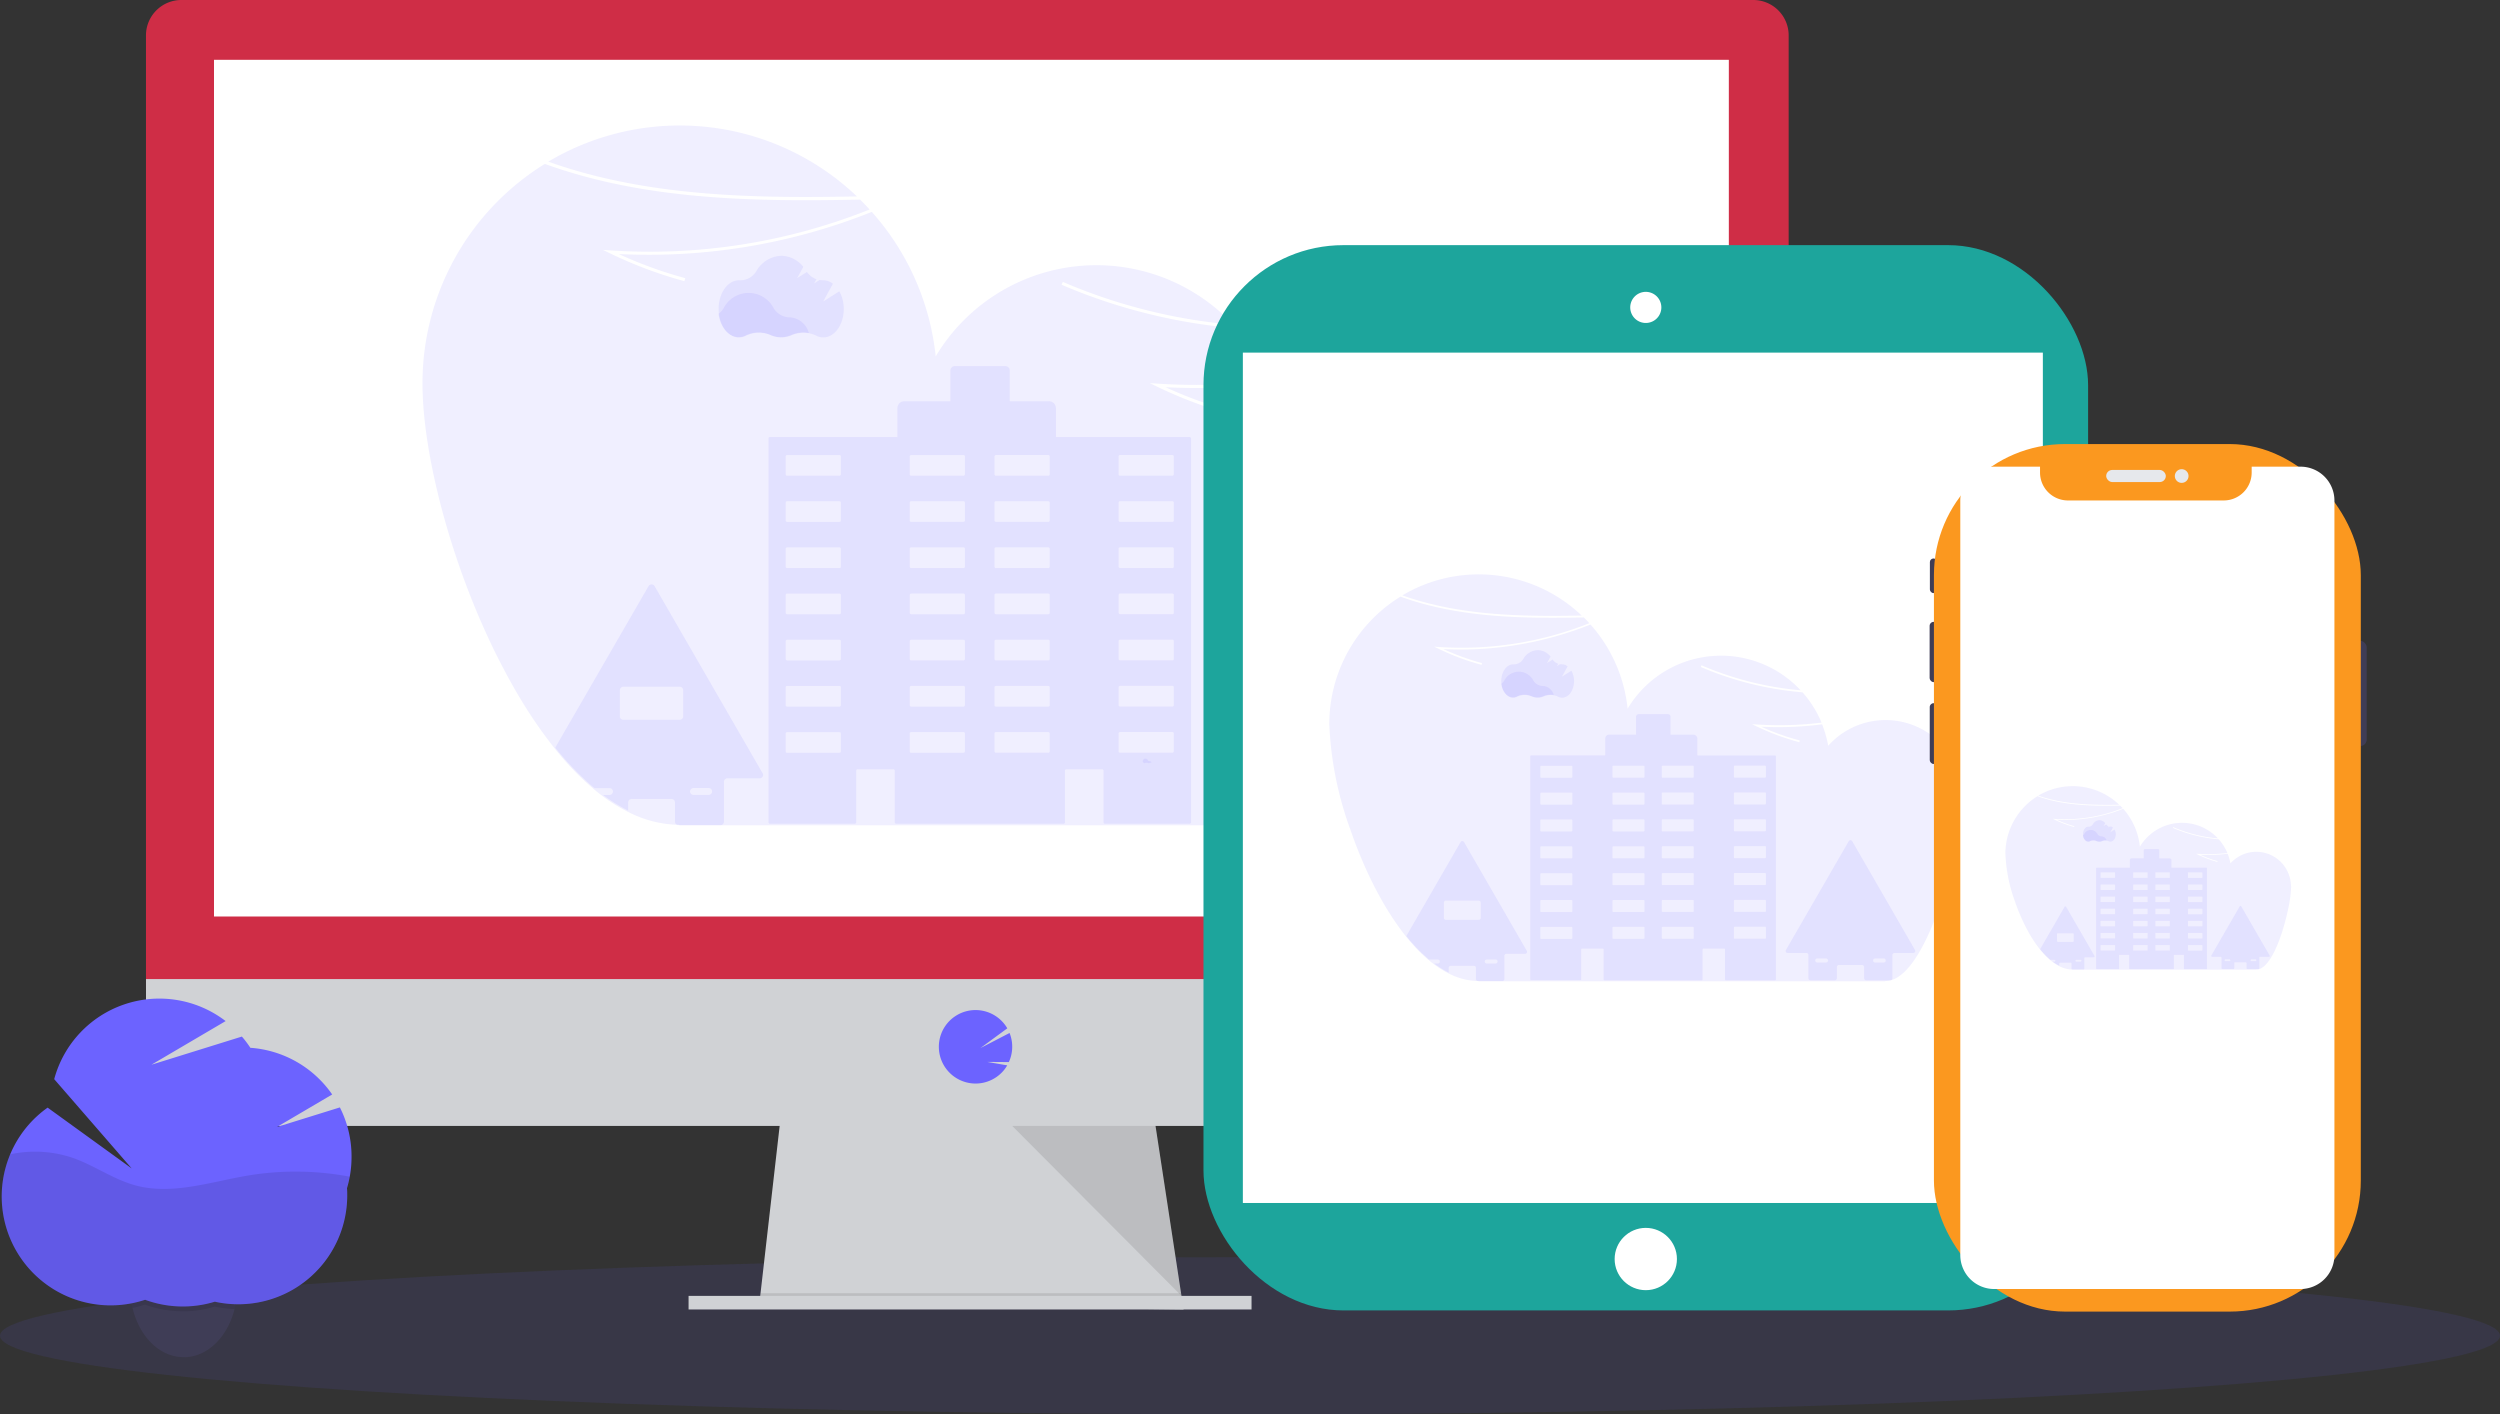 <svg xmlns="http://www.w3.org/2000/svg" width="353.529" height="200" viewBox="0 0 353.529 200">
  <rect x="0" y="0" width="353.529" height="200" fill="#333333" stroke="none"/>
  <defs>
    <style>
      .cls-1, .cls-6 {
        fill: #6c63ff;
      }

      .cls-1, .cls-3 {
        opacity: 0.1;
      }

      .cls-2 {
        fill: #d0d2d5;
      }

      .cls-4 {
        fill: #cf2d46;
      }

      .cls-5 {
        fill: #fff;
      }

      .cls-7 {
        fill: #1da59c;
      }

      .cls-8 {
        fill: #3f3d56;
      }

      .cls-9 {
        fill: #fb981f;
      }

      .cls-10 {
        fill: #e6e8ec;
      }
    </style>
  </defs>
  <g id="responsive-web-small" transform="translate(0 -0.01)">
    <ellipse id="Ellipse_80" data-name="Ellipse 80" class="cls-1" cx="176.765" cy="11.111" rx="176.765" ry="11.111" transform="translate(0 177.788)"/>
    <path id="Path_544" data-name="Path 544" class="cls-2" d="M378.9,495.44l-60-.768.178-1.539,2.9-25.383h52.689l3.875,25.383.3,1.923Z" transform="translate(-211.528 -310.254)"/>
    <path id="Path_545" data-name="Path 545" class="cls-3" d="M378.838,545.063H348.9l-30-.384.178-1.539h59.464Z" transform="translate(-211.528 -360.261)"/>
    <rect id="Rectangle_127" data-name="Rectangle 127" class="cls-2" width="79.611" height="1.923" transform="translate(97.372 183.263)"/>
    <path id="Path_546" data-name="Path 546" class="cls-4" d="M368.612,158.027A5.007,5.007,0,0,0,363.629,153H141.3a5.007,5.007,0,0,0-4.983,5.03V292.8H368.612Z" transform="translate(-115.674 -152.99)"/>
    <path id="Path_547" data-name="Path 547" class="cls-2" d="M136.32,564.2v15.784a4.983,4.983,0,0,0,4.983,4.983H363.629a4.983,4.983,0,0,0,4.983-4.983V564.2Z" transform="translate(-115.674 -425.741)"/>
    <rect id="Rectangle_128" data-name="Rectangle 128" class="cls-5" width="214.215" height="121.146" transform="translate(30.262 8.468)"/>
    <path id="Path_548" data-name="Path 548" class="cls-6" d="M474.5,587.617a5.2,5.2,0,0,0,4.084-1.98h0a5.407,5.407,0,0,0,.4-.593l-2.852-.488,3.081.024a5.2,5.2,0,0,0,.1-4.114l-4.131,2.141,3.811-2.8a5.192,5.192,0,1,0-8.576,5.811h0A5.2,5.2,0,0,0,474.5,587.617Z" transform="translate(-336.549 -434.38)"/>
    <path id="Path_549" data-name="Path 549" class="cls-3" d="M425.13,472.89l23.936,24.037-3.673-24.037Z" transform="translate(-281.991 -313.664)"/>
    <path id="Path_550" data-name="Path 550" class="cls-1" d="M406.478,269.732a.489.489,0,0,0,0-.071,18.615,18.615,0,0,0-.9-4.906c-.03-.091-.057-.182-.091-.269a18.687,18.687,0,0,0-31.653-6.4,26.436,26.436,0,0,0-1.492-5.225,83.647,83.647,0,0,1-14.815.552,59.815,59.815,0,0,0,9.4,3.414l-.115.428a60.174,60.174,0,0,1-10.5-3.929l-1.01-.492,1.131.074a84.082,84.082,0,0,0,15.764-.455,26.654,26.654,0,0,0-4.646-7.374,79.417,79.417,0,0,1-24.74-6.161l.182-.4a78.1,78.1,0,0,0,24.111,6.06,26.474,26.474,0,0,0-42.087,4.471,36.38,36.38,0,0,0-9.037-20.431,84.972,84.972,0,0,1-35.777,5.96,59.9,59.9,0,0,0,9.394,3.414l-.114.424a60.267,60.267,0,0,1-10.5-3.926l-1.01-.495,1.128.074a83.8,83.8,0,0,0,36.572-5.788c-.434-.478-.885-.946-1.347-1.4-14.5.293-30.286.152-44.578-5.05a36.457,36.457,0,0,0-17.306,31.033c0,6.842,1.879,16.252,5.151,25.693a109.61,109.61,0,0,0,5.138,12.374c1.01,2.02,2.061,4.007,3.178,5.9h0a66.862,66.862,0,0,0,4.431,6.636c.29.38.582.754.875,1.118a40.527,40.527,0,0,0,5.529,5.724h0q.613.512,1.236.976a23.4,23.4,0,0,0,3.545,2.185,16.276,16.276,0,0,0,6.67,1.811h.552v.077h98.988v-.077h.074a4.964,4.964,0,0,0,1.683-.3c3.5-1.242,6.734-6.229,9.4-12.528.593-1.4,1.158-2.859,1.683-4.36.475-1.323.926-2.694,1.347-4.04a125.126,125.126,0,0,0,3.114-12.161,64.065,64.065,0,0,0,1.465-11.34C406.5,270.29,406.5,270.011,406.478,269.732Z" transform="translate(-192.697 -198.645)"/>
    <path id="Path_551" data-name="Path 551" class="cls-1" d="M348.932,215.738a36.326,36.326,0,0,0-43.642-4.919C319.276,215.829,334.714,216.015,348.932,215.738Z" transform="translate(-227.753 -187.951)"/>
    <path id="Path_552" data-name="Path 552" class="cls-1" d="M613.74,424.441,598.464,397.98a.488.488,0,0,0-.845,0l-15.276,26.461a.488.488,0,0,0,.421.731h4.559a.492.492,0,0,1,.488.485v5.653a.485.485,0,0,0,.485.488h5.946a.488.488,0,0,0,.488-.488v-2.727a.485.485,0,0,1,.485-.488h5.653a.488.488,0,0,1,.488.488v2.727a.488.488,0,0,0,.488.488h5.929a.485.485,0,0,0,.461-.337.452.452,0,0,0,.027-.155v-5.65a.488.488,0,0,1,.488-.485h4.556a.488.488,0,0,0,.434-.731Zm-21.3,2.926a.471.471,0,0,1-.337.145h-2.145a.488.488,0,0,1-.488-.488.5.5,0,0,1,.488-.488H592.1a.488.488,0,0,1,.488.488A.471.471,0,0,1,592.44,427.367Zm14.033,0a.471.471,0,0,1-.337.145h-2.145a.488.488,0,0,1-.337-.832.471.471,0,0,1,.337-.145h2.145a.488.488,0,0,1,.488.488A.471.471,0,0,1,606.474,427.367Z" transform="translate(-411.481 -315.325)"/>
    <path id="Path_553" data-name="Path 553" class="cls-1" d="M337.526,425.137,322.25,398.676a.488.488,0,0,0-.842,0l-13.2,22.845a40.367,40.367,0,0,0,5.529,5.724h2.145a.488.488,0,0,1,.488.488.5.5,0,0,1-.488.488h-.906a23.644,23.644,0,0,0,3.539,2.2v-1.155a.485.485,0,0,1,.488-.485h5.653a.485.485,0,0,1,.485.485v2.727a.508.508,0,0,0,.044.205.485.485,0,0,0,.444.283h5.946a.475.475,0,0,0,.387-.2.485.485,0,0,0,.1-.293v-5.636a.488.488,0,0,1,.488-.488H337.1a.485.485,0,0,0,.431-.731Zm-10.1,2.239a.482.482,0,0,1,.337-.145H329.9a.488.488,0,0,1,0,.976h-2.141a.479.479,0,0,1-.333-.832Zm-9.6-9.791a.485.485,0,0,1-.485-.488v-3.7a.485.485,0,0,1,.485-.488h7.993a.488.488,0,0,1,.485.488v3.7a.488.488,0,0,1-.485.488Z" transform="translate(-229.689 -315.788)"/>
    <path id="Path_554" data-name="Path 554" class="cls-1" d="M457.324,316.8H438.419v-4.091a.976.976,0,0,0-.976-.976h-5.552v-4.357a.613.613,0,0,0-.616-.613h-7.158a.616.616,0,0,0-.616.613v4.357h-6.518a.976.976,0,0,0-.976.976v4.087H397.979a.2.2,0,0,0-.2.2v54.275a.2.2,0,0,0,.2.2h12a.2.2,0,0,0,.2-.2v-7.3a.2.2,0,0,1,.2-.2h5.05a.2.2,0,0,1,.2.2v7.3a.2.2,0,0,0,.2.2H439.5a.2.2,0,0,0,.2-.2v-7.3a.2.2,0,0,1,.2-.2h5.05a.2.2,0,0,1,.2.2v7.3a.2.2,0,0,0,.2.2h11.983a.2.2,0,0,0,.2-.2V317a.2.2,0,0,0-.2-.2Zm-49.312,44.444a.2.2,0,0,1-.2.2h-7.407a.2.2,0,0,1-.2-.2v-2.525a.2.2,0,0,1,.2-.2h7.407a.2.2,0,0,1,.2.2Zm0-6.529a.2.2,0,0,1-.2.2h-7.407a.2.2,0,0,1-.2-.2v-2.529a.2.2,0,0,1,.2-.2h7.407a.2.2,0,0,1,.2.2Zm0-6.532a.2.2,0,0,1-.2.2h-7.407a.2.2,0,0,1-.2-.2v-2.525a.2.2,0,0,1,.2-.2h7.407a.2.2,0,0,1,.2.2Zm0-6.529a.2.2,0,0,1-.2.2h-7.407a.2.2,0,0,1-.2-.2v-2.525a.2.2,0,0,1,.2-.2h7.407a.2.2,0,0,1,.2.2Zm0-6.529a.2.2,0,0,1-.2.2h-7.407a.2.2,0,0,1-.2-.2v-2.529a.2.2,0,0,1,.2-.2h7.407a.2.2,0,0,1,.2.2Zm0-6.532a.2.2,0,0,1-.2.2h-7.407a.2.2,0,0,1-.2-.2v-2.525a.2.2,0,0,1,.2-.2h7.407a.2.2,0,0,1,.2.2Zm0-6.529a.2.2,0,0,1-.2.2h-7.407a.2.2,0,0,1-.2-.2v-2.525a.2.2,0,0,1,.2-.2h7.407a.2.2,0,0,1,.2.2Zm17.542,39.178a.2.2,0,0,1-.2.2h-7.407a.2.2,0,0,1-.2-.2v-2.525a.2.2,0,0,1,.2-.2h7.407a.2.2,0,0,1,.2.2Zm0-6.529a.2.2,0,0,1-.2.2h-7.407a.2.2,0,0,1-.2-.2v-2.529a.2.2,0,0,1,.2-.2h7.407a.2.2,0,0,1,.2.2Zm0-6.532a.2.2,0,0,1-.2.2h-7.407a.2.2,0,0,1-.2-.2v-2.525a.2.2,0,0,1,.2-.2h7.407a.2.2,0,0,1,.2.2Zm0-6.529a.2.2,0,0,1-.2.2h-7.407a.2.2,0,0,1-.2-.2v-2.525a.2.2,0,0,1,.2-.2h7.407a.2.2,0,0,1,.2.2Zm0-6.529a.2.2,0,0,1-.2.2h-7.407a.2.2,0,0,1-.2-.2v-2.529a.2.2,0,0,1,.2-.2h7.407a.2.2,0,0,1,.2.2Zm0-6.532a.2.2,0,0,1-.2.2h-7.407a.2.2,0,0,1-.2-.2v-2.525a.2.2,0,0,1,.2-.2h7.407a.2.2,0,0,1,.2.2Zm0-6.529a.2.2,0,0,1-.2.2h-7.407a.2.2,0,0,1-.2-.2v-2.525a.2.2,0,0,1,.2-.2h7.407a.2.2,0,0,1,.2.2Zm11.99,39.178a.2.2,0,0,1-.2.2h-7.407a.2.2,0,0,1-.2-.2v-2.525a.2.2,0,0,1,.2-.2h7.407a.2.2,0,0,1,.2.2Zm0-6.529a.2.2,0,0,1-.2.2h-7.407a.2.2,0,0,1-.2-.2v-2.529a.2.2,0,0,1,.2-.2h7.407a.2.2,0,0,1,.2.2Zm0-6.532a.2.2,0,0,1-.2.2h-7.407a.2.2,0,0,1-.2-.2v-2.525a.2.2,0,0,1,.2-.2h7.407a.2.2,0,0,1,.2.2Zm0-6.529a.2.2,0,0,1-.2.2h-7.407a.2.2,0,0,1-.2-.2v-2.525a.2.2,0,0,1,.2-.2h7.407a.2.2,0,0,1,.2.2Zm0-6.529a.2.2,0,0,1-.2.2h-7.407a.2.2,0,0,1-.2-.2v-2.529a.2.2,0,0,1,.2-.2h7.407a.2.2,0,0,1,.2.2Zm0-6.532a.2.2,0,0,1-.2.2h-7.407a.2.2,0,0,1-.2-.2v-2.525a.2.2,0,0,1,.2-.2h7.407a.2.2,0,0,1,.2.2Zm0-6.529a.2.2,0,0,1-.2.2h-7.407a.2.2,0,0,1-.2-.2v-2.525a.2.2,0,0,1,.2-.2h7.407a.2.2,0,0,1,.2.2Zm17.549,39.171a.2.2,0,0,1-.2.2h-7.407a.2.2,0,0,1-.2-.2v-2.525a.2.2,0,0,1,.2-.2h7.407a.2.2,0,0,1,.2.2Zm0-6.529a.2.2,0,0,1-.2.2h-7.407a.2.2,0,0,1-.2-.2v-2.529a.2.2,0,0,1,.2-.2h7.407a.2.2,0,0,1,.2.2Zm0-6.532a.2.2,0,0,1-.2.2h-7.407a.2.2,0,0,1-.2-.2v-2.525a.2.2,0,0,1,.2-.2h7.407a.2.2,0,0,1,.2.2Zm0-6.529a.2.2,0,0,1-.2.2h-7.407a.2.2,0,0,1-.2-.2V339.12a.2.2,0,0,1,.2-.2h7.407a.2.2,0,0,1,.2.2Zm0-6.522a.2.2,0,0,1-.2.2h-7.407a.2.2,0,0,1-.2-.2v-2.529a.2.2,0,0,1,.2-.2h7.407a.2.2,0,0,1,.2.2Zm0-6.532a.2.2,0,0,1-.2.2h-7.407a.2.2,0,0,1-.2-.2v-2.525a.2.2,0,0,1,.2-.2h7.407a.2.2,0,0,1,.2.2Zm0-6.529a.2.2,0,0,1-.2.2h-7.407a.2.2,0,0,1-.2-.2v-2.525a.2.2,0,0,1,.2-.2h7.407a.2.2,0,0,1,.2.2Z" transform="translate(-289.102 -254.98)"/>
    <path id="Path_555" data-name="Path 555" class="cls-1" d="M389.548,281.7a4.243,4.243,0,0,0-2.468.269,3.633,3.633,0,0,1-2.966,0,4.165,4.165,0,0,0-3.488.067,2.131,2.131,0,0,1-1.01.253c-1.414,0-2.593-1.424-2.835-3.3a2.729,2.729,0,0,0,.7-.764,3.978,3.978,0,0,1,7.1-.024,2.727,2.727,0,0,0,2.357,1.29h.037A2.956,2.956,0,0,1,389.548,281.7Z" transform="translate(-275.172 -234.596)"/>
    <path id="Path_556" data-name="Path 556" class="cls-1" d="M393.877,265.447l-2.286,1.451,1.387-2.525a2.266,2.266,0,0,0-1.38-.492h-.037a2.77,2.77,0,0,1-.475-.034l-.774.488.337-.6a2.758,2.758,0,0,1-1.347-1.027l-1.387.879.875-1.593a4.057,4.057,0,0,0-3.1-1.572,4.264,4.264,0,0,0-3.559,2.2,2.65,2.65,0,0,1-2.357,1.266h-.077c-1.589,0-2.882,1.8-2.882,4.04s1.293,4.04,2.882,4.04a2.182,2.182,0,0,0,1.01-.249,4.141,4.141,0,0,1,3.488-.067,3.67,3.67,0,0,0,2.966,0,4.158,4.158,0,0,1,3.458.064,2.125,2.125,0,0,0,1.01.246c1.589,0,2.882-1.8,2.882-4.04A5.124,5.124,0,0,0,393.877,265.447Z" transform="translate(-275.192 -224.242)"/>
    <rect id="Rectangle_129" data-name="Rectangle 129" class="cls-7" width="125.096" height="150.644" rx="19.8" transform="translate(170.186 34.676)"/>
    <rect id="Rectangle_130" data-name="Rectangle 130" class="cls-5" width="113.129" height="120.251" transform="translate(175.755 49.874)"/>
    <circle id="Ellipse_81" data-name="Ellipse 81" class="cls-5" cx="4.404" cy="4.404" r="4.404" transform="translate(228.329 173.647)"/>
    <path id="Path_557" data-name="Path 557" class="cls-5" d="M762.25,280.21a2.02,2.02,0,1,1,2.02-2.02A2.02,2.02,0,0,1,762.25,280.21Z" transform="translate(-529.517 -234.689)"/>
    <path id="Path_558" data-name="Path 558" class="cls-5" d="M761.879,275.917a1.869,1.869,0,1,1-1.865,1.869,1.869,1.869,0,0,1,1.865-1.869m0-.337a2.2,2.2,0,1,0,1.558.646A2.205,2.205,0,0,0,761.879,275.58Z" transform="translate(-529.145 -234.298)"/>
    <path id="Path_559" data-name="Path 559" class="cls-1" d="M722.82,431.431v-.04a10.812,10.812,0,0,0-.522-2.852l-.05-.155a10.875,10.875,0,0,0-18.4-3.714,15.871,15.871,0,0,0-.865-3.03,48.561,48.561,0,0,1-8.616.337,34.585,34.585,0,0,0,5.461,1.946l-.067.249a34.865,34.865,0,0,1-6.1-2.269l-.593-.286.673.044a48.693,48.693,0,0,0,9.165-.263,15.515,15.515,0,0,0-2.694-4.286,46.219,46.219,0,0,1-14.384-3.582l.1-.236a45.463,45.463,0,0,0,14.017,3.532,15.39,15.39,0,0,0-24.464,2.6,21.124,21.124,0,0,0-5.249-11.9,49.713,49.713,0,0,1-8.114,2.458A49.127,49.127,0,0,1,649.428,411a34.588,34.588,0,0,0,5.461,1.983l-.067.246a34.587,34.587,0,0,1-6.1-2.283l-.593-.286.673.044a48.724,48.724,0,0,0,21.266-3.367c-.253-.279-.515-.549-.785-.815-8.417.168-17.606.088-25.925-2.939a21.188,21.188,0,0,0-10.064,18.054,49.225,49.225,0,0,0,3,14.936,63.294,63.294,0,0,0,2.966,7.188c.579,1.182,1.2,2.33,1.845,3.427h0a39.389,39.389,0,0,0,2.576,3.859c.168.219.337.438.512.65a23.445,23.445,0,0,0,3.212,3.323h0c.239.2.478.387.721.566a13.577,13.577,0,0,0,2.057,1.283,9.429,9.429,0,0,0,3.892,1.064h.32v.044h57.528v-.044h.04a2.951,2.951,0,0,0,.973-.172c2.02-.724,3.909-3.623,5.465-7.286.337-.811.673-1.66.99-2.532.276-.771.535-1.559.784-2.357a72.389,72.389,0,0,0,1.811-7.071,37.122,37.122,0,0,0,.852-6.592C722.831,431.758,722.827,431.6,722.82,431.431Z" transform="translate(-445.317 -319.201)"/>
    <path id="Path_560" data-name="Path 560" class="cls-1" d="M689.357,400.064A21.117,21.117,0,0,0,664,397.205C672.118,400.117,681.091,400.218,689.357,400.064Z" transform="translate(-465.687 -313.005)"/>
    <path id="Path_561" data-name="Path 561" class="cls-1" d="M843.268,521.412l-8.879-15.384a.283.283,0,0,0-.492,0l-8.882,15.384a.283.283,0,0,0,.246.424h2.65a.286.286,0,0,1,.283.283v3.286a.286.286,0,0,0,.283.283h3.458a.286.286,0,0,0,.283-.283v-1.586a.279.279,0,0,1,.283-.283h3.286a.283.283,0,0,1,.283.283v1.586a.286.286,0,0,0,.283.283H839.8a.283.283,0,0,0,.269-.192.288.288,0,0,0,0-.091v-3.286a.283.283,0,0,1,.283-.283H843a.283.283,0,0,0,.266-.424Zm-12.38,1.684a.29.29,0,0,1-.2.084h-1.246a.286.286,0,0,1-.283-.283.273.273,0,0,1,.084-.2.282.282,0,0,1,.2-.084h1.246a.286.286,0,0,1,.286.286A.283.283,0,0,1,830.887,523.1Zm8.158,0a.29.29,0,0,1-.2.084H837.6a.286.286,0,0,1,0-.569h1.246a.286.286,0,0,1,.286.286.283.283,0,0,1-.084.2Z" transform="translate(-572.464 -387.061)"/>
    <path id="Path_562" data-name="Path 562" class="cls-1" d="M682.7,521.782,673.821,506.4a.283.283,0,0,0-.492,0l-7.67,13.286a23.379,23.379,0,0,0,3.212,3.32h1.246a.283.283,0,0,1,.2.481.273.273,0,0,1-.2.084h-.525a13.809,13.809,0,0,0,2.057,1.279v-.673a.283.283,0,0,1,.283-.283h3.286a.286.286,0,0,1,.283.283v1.586a.264.264,0,0,0,.027.118.279.279,0,0,0,.256.165h3.458a.283.283,0,0,0,.226-.115.29.29,0,0,0,.057-.168v-3.286a.283.283,0,0,1,.283-.283h2.65a.283.283,0,0,0,.242-.411Zm-5.869,1.3a.28.28,0,0,1,.2-.081h1.249a.279.279,0,0,1,.2.481.269.269,0,0,1-.2.084H677.03a.286.286,0,0,1-.283-.283A.29.29,0,0,1,676.832,523.082Zm-5.579-5.69a.283.283,0,0,1-.283-.286v-2.151a.283.283,0,0,1,.283-.283H675.9a.286.286,0,0,1,.283.283v2.151a.286.286,0,0,1-.283.286Z" transform="translate(-466.788 -387.306)"/>
    <path id="Path_563" data-name="Path 563" class="cls-1" d="M752.336,458.785h-10.99v-2.374a.569.569,0,0,0-.569-.569h-3.225V453.3a.357.357,0,0,0-.357-.357h-4.158a.354.354,0,0,0-.357.357v2.532h-3.794a.569.569,0,0,0-.569.569v2.374H717.838a.118.118,0,0,0-.118.114v31.555a.118.118,0,0,0,.118.114H724.8a.114.114,0,0,0,.115-.114v-4.232a.118.118,0,0,1,.118-.115h2.939a.118.118,0,0,1,.118.115v4.246a.114.114,0,0,0,.114.114h13.764a.114.114,0,0,0,.115-.114v-4.246a.114.114,0,0,1,.114-.115h2.943a.115.115,0,0,1,.115.115v4.246a.118.118,0,0,0,.118.114h6.963a.114.114,0,0,0,.115-.115V458.9a.114.114,0,0,0-.115-.114Zm-28.666,25.825a.114.114,0,0,1-.114.114h-4.3a.115.115,0,0,1-.115-.114v-1.471a.115.115,0,0,1,.115-.115h4.3a.114.114,0,0,1,.114.115Zm0-3.8a.114.114,0,0,1-.114.115h-4.3a.114.114,0,0,1-.115-.115v-1.468a.115.115,0,0,1,.115-.115h4.3a.114.114,0,0,1,.114.115Zm0-3.795a.114.114,0,0,1-.114.115h-4.3a.115.115,0,0,1-.115-.115v-1.471a.115.115,0,0,1,.115-.114h4.3a.114.114,0,0,1,.114.114Zm0-3.8a.118.118,0,0,1-.114.118h-4.3a.118.118,0,0,1-.115-.118v-1.468a.115.115,0,0,1,.115-.114h4.3a.114.114,0,0,1,.114.114Zm0-3.795a.114.114,0,0,1-.114.115h-4.3a.115.115,0,0,1-.115-.115v-1.471a.115.115,0,0,1,.115-.115h4.3a.114.114,0,0,1,.114.115Zm0-3.795a.114.114,0,0,1-.114.114h-4.3a.114.114,0,0,1-.115-.114v-1.471a.115.115,0,0,1,.115-.115h4.3a.114.114,0,0,1,.114.115Zm0-3.8a.114.114,0,0,1-.114.114h-4.3a.114.114,0,0,1-.115-.114v-1.465a.115.115,0,0,1,.115-.115h4.3a.114.114,0,0,1,.114.115Zm10.2,22.777a.114.114,0,0,1-.114.114h-4.3a.115.115,0,0,1-.115-.114v-1.471a.114.114,0,0,1,.114-.115h4.3a.114.114,0,0,1,.114.115Zm0-3.8a.114.114,0,0,1-.114.115h-4.3a.114.114,0,0,1-.115-.115v-1.468a.114.114,0,0,1,.114-.115h4.3a.114.114,0,0,1,.114.115Zm0-3.795a.114.114,0,0,1-.114.115h-4.3a.115.115,0,0,1-.115-.115v-1.471a.114.114,0,0,1,.114-.114h4.3a.114.114,0,0,1,.114.114Zm0-3.8a.118.118,0,0,1-.114.118h-4.3a.118.118,0,0,1-.115-.118v-1.468a.114.114,0,0,1,.114-.114h4.3a.114.114,0,0,1,.114.114Zm0-3.795a.114.114,0,0,1-.114.115h-4.3a.115.115,0,0,1-.115-.115v-1.471a.114.114,0,0,1,.114-.115h4.3a.114.114,0,0,1,.114.115Zm0-3.795a.114.114,0,0,1-.114.114h-4.3a.114.114,0,0,1-.115-.114v-1.471a.114.114,0,0,1,.114-.115h4.3a.114.114,0,0,1,.114.115Zm0-3.8a.114.114,0,0,1-.114.114h-4.3a.114.114,0,0,1-.115-.114v-1.465a.114.114,0,0,1,.114-.115h4.3a.114.114,0,0,1,.114.115Zm6.97,22.777a.115.115,0,0,1-.115.114h-4.3a.114.114,0,0,1-.114-.114v-1.471a.114.114,0,0,1,.114-.115h4.29a.114.114,0,0,1,.114.115Zm0-3.8a.114.114,0,0,1-.115.115h-4.3a.114.114,0,0,1-.114-.115v-1.468a.114.114,0,0,1,.114-.115h4.29a.114.114,0,0,1,.114.115Zm0-3.795a.115.115,0,0,1-.115.115h-4.3a.114.114,0,0,1-.114-.115v-1.471a.114.114,0,0,1,.114-.114h4.29a.114.114,0,0,1,.114.114Zm0-3.8a.118.118,0,0,1-.115.118h-4.3a.118.118,0,0,1-.114-.118v-1.468a.114.114,0,0,1,.114-.114h4.29a.114.114,0,0,1,.114.114Zm0-3.795a.115.115,0,0,1-.115.115h-4.3a.114.114,0,0,1-.114-.115v-1.471a.114.114,0,0,1,.114-.115h4.29a.114.114,0,0,1,.114.115Zm0-3.795a.114.114,0,0,1-.115.114h-4.3a.114.114,0,0,1-.114-.114v-1.471a.115.115,0,0,1,.114-.115h4.29a.115.115,0,0,1,.114.115Zm0-3.8a.114.114,0,0,1-.115.114h-4.3a.114.114,0,0,1-.114-.114v-1.465a.114.114,0,0,1,.114-.115h4.29a.114.114,0,0,1,.114.115Zm10.2,22.777a.118.118,0,0,1-.114.115h-4.3a.114.114,0,0,1-.114-.114v-1.471a.115.115,0,0,1,.115-.115h4.3a.115.115,0,0,1,.115.115Zm0-3.8a.114.114,0,0,1-.114.115h-4.3a.114.114,0,0,1-.114-.115v-1.468a.114.114,0,0,1,.114-.115h4.3a.115.115,0,0,1,.115.115Zm0-3.795a.114.114,0,0,1-.114.115h-4.3a.114.114,0,0,1-.114-.115v-1.471a.114.114,0,0,1,.114-.114h4.3a.118.118,0,0,1,.114.114Zm0-3.8a.118.118,0,0,1-.115.118h-4.3a.118.118,0,0,1-.114-.118v-1.468a.114.114,0,0,1,.114-.114h4.3a.115.115,0,0,1,.115.114Zm0-3.795a.114.114,0,0,1-.114.115h-4.3a.114.114,0,0,1-.114-.115v-1.471a.114.114,0,0,1,.114-.115h4.3a.118.118,0,0,1,.114.115Zm0-3.795a.118.118,0,0,1-.114.114h-4.3a.114.114,0,0,1-.114-.114v-1.471a.115.115,0,0,1,.114-.115h4.3a.115.115,0,0,1,.115.115Zm0-3.8a.114.114,0,0,1-.114.114h-4.3a.114.114,0,0,1-.114-.114v-1.465a.114.114,0,0,1,.114-.115h4.3a.115.115,0,0,1,.115.115Z" transform="translate(-501.32 -351.942)"/>
    <path id="Path_564" data-name="Path 564" class="cls-1" d="M712.967,438.406a2.488,2.488,0,0,0-1.434.155,2.135,2.135,0,0,1-.859.182,2.1,2.1,0,0,1-.865-.185,2.418,2.418,0,0,0-2.02.04,1.252,1.252,0,0,1-.582.145c-.822,0-1.505-.828-1.646-1.919a1.626,1.626,0,0,0,.411-.444,2.31,2.31,0,0,1,4.125,0,1.576,1.576,0,0,0,1.347.751h.023A1.684,1.684,0,0,1,712.967,438.406Z" transform="translate(-493.254 -340.115)"/>
    <path id="Path_565" data-name="Path 565" class="cls-1" d="M715.432,428.979l-1.347.845.808-1.468a1.32,1.32,0,0,0-.8-.286h0a1.865,1.865,0,0,1-.276-.02l-.451.283.2-.337a1.589,1.589,0,0,1-.788-.6l-.808.508.512-.926a2.357,2.357,0,0,0-1.808-.912,2.475,2.475,0,0,0-2.067,1.276,1.549,1.549,0,0,1-1.367.737h-.044c-.926,0-1.683,1.047-1.683,2.357s.751,2.357,1.683,2.357a1.255,1.255,0,0,0,.582-.148,2.418,2.418,0,0,1,2.02-.037,2.157,2.157,0,0,0,.865.185,2.135,2.135,0,0,0,.859-.182,2.421,2.421,0,0,1,2.02.037,1.225,1.225,0,0,0,.576.145c.926,0,1.683-1.05,1.683-2.357A2.984,2.984,0,0,0,715.432,428.979Z" transform="translate(-493.214 -334.119)"/>
    <rect id="Rectangle_131" data-name="Rectangle 131" class="cls-8" width="1.805" height="14.872" rx="0.902" transform="translate(332.87 90.635)"/>
    <rect id="Rectangle_132" data-name="Rectangle 132" class="cls-8" width="1.013" height="4.896" rx="0.507" transform="translate(272.908 78.985)"/>
    <rect id="Rectangle_133" data-name="Rectangle 133" class="cls-8" width="1.141" height="8.522" rx="0.571" transform="translate(272.871 87.948)"/>
    <rect id="Rectangle_134" data-name="Rectangle 134" class="cls-8" width="1.088" height="8.596" rx="0.544" transform="translate(272.888 99.449)"/>
    <rect id="Rectangle_135" data-name="Rectangle 135" class="cls-9" width="60.366" height="122.681" rx="18.54" transform="translate(273.48 62.804)"/>
    <rect id="Rectangle_136" data-name="Rectangle 136" class="cls-10" width="8.431" height="1.71" rx="0.855" transform="translate(297.84 66.467)"/>
    <circle id="Ellipse_82" data-name="Ellipse 82" class="cls-10" cx="0.97" cy="0.97" r="0.97" transform="translate(307.544 66.356)"/>
    <path id="Path_566" data-name="Path 566" class="cls-5" d="M946.434,349h-6.909v.832a3.949,3.949,0,0,1-3.939,3.946h-22.04a3.949,3.949,0,0,1-3.949-3.949V349h-6.481a4.8,4.8,0,0,0-4.795,4.795v106.7a4.8,4.8,0,0,0,4.794,4.795h43.319a4.791,4.791,0,0,0,4.794-4.795v-106.7A4.794,4.794,0,0,0,946.434,349Z" transform="translate(-621.113 -282.998)"/>
    <path id="Path_567" data-name="Path 567" class="cls-1" d="M957.637,499.932h0a4.821,4.821,0,0,0-.236-1.29.6.6,0,0,0-.024-.071,4.9,4.9,0,0,0-8.3-1.684,6.9,6.9,0,0,0-.391-1.37,22.1,22.1,0,0,1-3.889.145,16.088,16.088,0,0,0,2.465.9l-.03.111a15.763,15.763,0,0,1-2.754-1.03l-.266-.131.3.02a22.016,22.016,0,0,0,4.135-.118,7,7,0,0,0-1.219-1.936,20.846,20.846,0,0,1-6.488-1.613l.047-.108a20.5,20.5,0,0,0,6.323,1.593,6.946,6.946,0,0,0-11.037,1.175,9.545,9.545,0,0,0-2.357-5.367,22.331,22.331,0,0,1-9.384,1.562,15.747,15.747,0,0,0,2.464.9l-.03.111a15.76,15.76,0,0,1-2.754-1.03l-.266-.128.3.02a21.972,21.972,0,0,0,9.592-1.522c-.115-.125-.232-.246-.354-.367-3.8.077-7.943.04-11.69-1.327a9.562,9.562,0,0,0-4.539,8.145,22.224,22.224,0,0,0,1.347,6.734,28.187,28.187,0,0,0,1.347,3.246q.394.8.832,1.549h0a18.193,18.193,0,0,0,1.162,1.741l.232.293a10.77,10.77,0,0,0,1.448,1.5h0a3.685,3.685,0,0,0,.337.256,6.383,6.383,0,0,0,.926.579,4.351,4.351,0,0,0,1.751.475h.145v.017h25.956v-.017h.02a1.32,1.32,0,0,0,.438-.078c.919-.337,1.764-1.633,2.465-3.286.158-.367.306-.751.448-1.145s.242-.7.354-1.061c.337-1.077.613-2.185.818-3.188a16.945,16.945,0,0,0,.384-2.973A1.664,1.664,0,0,1,957.637,499.932Z" transform="translate(-633.669 -374.779)"/>
    <path id="Path_568" data-name="Path 568" class="cls-1" d="M942.518,485.817a9.528,9.528,0,0,0-11.448-1.289C934.75,485.817,938.791,485.875,942.518,485.817Z" transform="translate(-642.836 -372.005)"/>
    <path id="Path_569" data-name="Path 569" class="cls-1" d="M1011.972,540.5l-4.007-6.939a.128.128,0,0,0-.222,0l-4.007,6.939a.128.128,0,0,0,.111.192h1.2a.128.128,0,0,1,.128.128V542.3a.128.128,0,0,0,.128.128h1.545a.128.128,0,0,0,.128-.128v-.714a.128.128,0,0,1,.128-.128h1.481a.128.128,0,0,1,.128.128v.714a.128.128,0,0,0,.128.128h1.559a.128.128,0,0,0,.121-.088.125.125,0,0,0,0-.04v-1.481a.128.128,0,0,1,.128-.128h1.2a.128.128,0,0,0,.131-.192Zm-5.586.768a.132.132,0,0,1-.091.037h-.562a.128.128,0,0,1-.128-.128.119.119,0,0,1,.037-.088.135.135,0,0,1,.091-.04h.562a.128.128,0,0,1,.128.128A.125.125,0,0,1,1006.386,541.27Zm3.68,0a.125.125,0,0,1-.091.037h-.562a.128.128,0,0,1-.128-.128.119.119,0,0,1,.037-.088.134.134,0,0,1,.091-.04h.562a.128.128,0,0,1,.128.128A.124.124,0,0,1,1010.066,541.27Z" transform="translate(-691.024 -405.377)"/>
    <path id="Path_570" data-name="Path 570" class="cls-1" d="M939.537,540.682l-4.007-6.939a.128.128,0,0,0-.222,0l-3.458,5.993a10.78,10.78,0,0,0,1.448,1.5h.562a.128.128,0,1,1,0,.252h-.236a6.369,6.369,0,0,0,.926.579v-.3a.128.128,0,0,1,.128-.128h1.485a.128.128,0,0,1,.125.128v.714a.131.131,0,0,0,.128.128h1.562a.128.128,0,0,0,.1-.05.118.118,0,0,0,.024-.077V541a.128.128,0,0,1,.128-.128h1.2a.128.128,0,0,0,.111-.192Zm-2.646.589a.117.117,0,0,1,.087-.037h.562a.128.128,0,1,1,0,.252h-.562a.128.128,0,0,1-.128-.128.125.125,0,0,1,.041-.088Zm-2.518-2.569a.128.128,0,0,1-.128-.128v-.97a.128.128,0,0,1,.128-.128h2.1a.128.128,0,0,1,.128.128v.97a.128.128,0,0,1-.128.128Z" transform="translate(-643.353 -405.496)"/>
    <path id="Path_571" data-name="Path 571" class="cls-1" d="M970.982,512.273h-4.956V511.2a.256.256,0,0,0-.256-.256h-1.461V509.8a.162.162,0,0,0-.158-.162h-1.875a.162.162,0,0,0-.162.162v1.141H960.4a.256.256,0,0,0-.256.256v1.074h-4.714a.051.051,0,0,0-.051.051v14.235a.054.054,0,0,0,.051.054h3.141a.054.054,0,0,0,.054-.054v-1.916a.051.051,0,0,1,.051-.051H960a.054.054,0,0,1,.054.05v1.916a.054.054,0,0,0,.05.054h6.209a.054.054,0,0,0,.054-.054v-1.916a.051.051,0,0,1,.051-.051h1.327a.054.054,0,0,1,.054.05v1.916a.054.054,0,0,0,.051.054H971a.054.054,0,0,0,.05-.054V512.323a.051.051,0,0,0-.064-.051ZM958.05,523.926a.054.054,0,0,1-.054.054h-1.939a.054.054,0,0,1-.054-.054v-.673a.054.054,0,0,1,.054-.05H958a.054.054,0,0,1,.054.05Zm0-1.71a.054.054,0,0,1-.054.05h-1.939a.054.054,0,0,1-.054-.05v-.673a.054.054,0,0,1,.054-.054H958a.054.054,0,0,1,.054.054Zm0-1.714a.054.054,0,0,1-.054.054h-1.939A.054.054,0,0,1,956,520.5v-.673a.054.054,0,0,1,.054-.051H958a.054.054,0,0,1,.054.051Zm0-1.714a.054.054,0,0,1-.054.054h-1.939a.054.054,0,0,1-.054-.054v-.673a.054.054,0,0,1,.054-.054H958a.054.054,0,0,1,.054.054Zm0-1.71a.054.054,0,0,1-.054.05h-1.939a.054.054,0,0,1-.054-.05V516.4a.054.054,0,0,1,.054-.05H958a.054.054,0,0,1,.054.05Zm0-1.714a.054.054,0,0,1-.054.054h-1.939a.054.054,0,0,1-.054-.054v-.673a.054.054,0,0,1,.054-.05H958a.054.054,0,0,1,.054.05Zm0-1.71a.054.054,0,0,1-.054.051h-1.939a.054.054,0,0,1-.054-.051v-.673a.054.054,0,0,1,.054-.054H958a.054.054,0,0,1,.054.054Zm4.609,10.273a.054.054,0,0,1-.051.054h-1.943a.054.054,0,0,1-.051-.054v-.673a.051.051,0,0,1,.051-.05h1.943a.051.051,0,0,1,.051.05Zm0-1.71a.051.051,0,0,1-.051.051h-1.943a.05.05,0,0,1-.051-.05v-.673a.054.054,0,0,1,.051-.054h1.943a.054.054,0,0,1,.051.054Zm0-1.714a.054.054,0,0,1-.051.054h-1.943a.054.054,0,0,1-.051-.054v-.673a.051.051,0,0,1,.051-.051h1.943a.051.051,0,0,1,.051.051Zm0-1.714a.054.054,0,0,1-.051.054h-1.943a.054.054,0,0,1-.051-.054v-.673a.054.054,0,0,1,.051-.054h1.943a.054.054,0,0,1,.051.054Zm0-1.71a.051.051,0,0,1-.051.051h-1.943a.05.05,0,0,1-.051-.05V516.4a.05.05,0,0,1,.051-.05h1.943a.051.051,0,0,1,.051.05Zm0-1.714a.054.054,0,0,1-.051.054h-1.943a.054.054,0,0,1-.051-.054v-.673a.05.05,0,0,1,.051-.05h1.943a.051.051,0,0,1,.051.05Zm0-1.71a.051.051,0,0,1-.051.051h-1.943a.05.05,0,0,1-.051-.051v-.673a.054.054,0,0,1,.051-.054h1.943a.054.054,0,0,1,.051.054Zm3.145,10.273a.054.054,0,0,1-.054.054h-1.939a.054.054,0,0,1-.054-.054v-.673a.054.054,0,0,1,.054-.051h1.939a.054.054,0,0,1,.054.051Zm0-1.71a.054.054,0,0,1-.054.05h-1.939a.054.054,0,0,1-.054-.051v-.673a.054.054,0,0,1,.054-.054h1.939a.054.054,0,0,1,.054.054Zm0-1.714a.054.054,0,0,1-.054.054h-1.939a.054.054,0,0,1-.054-.054v-.673a.054.054,0,0,1,.054-.05h1.939a.054.054,0,0,1,.054.05Zm0-1.714a.054.054,0,0,1-.054.054h-1.939a.054.054,0,0,1-.054-.054v-.673a.054.054,0,0,1,.054-.054h1.939a.054.054,0,0,1,.054.054Zm0-1.71a.054.054,0,0,1-.054.051h-1.939a.054.054,0,0,1-.054-.051V516.4a.054.054,0,0,1,.054-.051h1.939a.054.054,0,0,1,.054.051Zm0-1.714a.054.054,0,0,1-.054.054h-1.939a.054.054,0,0,1-.054-.054v-.673a.054.054,0,0,1,.054-.05h1.939a.054.054,0,0,1,.054.05Zm0-1.71a.054.054,0,0,1-.054.05h-1.939a.054.054,0,0,1-.054-.051v-.673a.054.054,0,0,1,.054-.054h1.939a.054.054,0,0,1,.054.054Zm4.6,10.273a.054.054,0,0,1-.051.054H968.41a.054.054,0,0,1-.051-.054v-.673a.05.05,0,0,1,.015-.036.05.05,0,0,1,.036-.015h1.943a.051.051,0,0,1,.051.05Zm0-1.71a.05.05,0,0,1-.051.051H968.41a.051.051,0,0,1-.051-.05v-.673a.054.054,0,0,1,.051-.054h1.943a.054.054,0,0,1,.051.054Zm0-1.714a.054.054,0,0,1-.051.054H968.41a.054.054,0,0,1-.051-.054v-.673a.05.05,0,0,1,.015-.036.05.05,0,0,1,.036-.015h1.943a.051.051,0,0,1,.051.051Zm0-1.714a.054.054,0,0,1-.051.054H968.41a.054.054,0,0,1-.051-.054v-.673a.054.054,0,0,1,.051-.054h1.943a.054.054,0,0,1,.051.054Zm0-1.71a.051.051,0,0,1-.051.051H968.41a.051.051,0,0,1-.051-.05V516.4a.05.05,0,0,1,.015-.036.05.05,0,0,1,.036-.015h1.943a.05.05,0,0,1,.051.05Zm0-1.714a.054.054,0,0,1-.051.054H968.41a.054.054,0,0,1-.051-.054v-.673a.05.05,0,0,1,.051-.05h1.943a.05.05,0,0,1,.051.05Zm0-1.71a.051.051,0,0,1-.051.051H968.41a.05.05,0,0,1-.036-.015.05.05,0,0,1-.015-.036v-.673a.054.054,0,0,1,.051-.054h1.943a.054.054,0,0,1,.051.054Z" transform="translate(-658.961 -389.551)"/>
    <path id="Path_572" data-name="Path 572" class="cls-1" d="M953.177,503.076a1.121,1.121,0,0,0-.646.071.95.95,0,0,1-.387.081.916.916,0,0,1-.391-.084,1.1,1.1,0,0,0-.916.02.583.583,0,0,1-.263.064c-.37,0-.673-.374-.744-.865a.693.693,0,0,0,.185-.2,1.044,1.044,0,0,1,1.862,0,.711.711,0,0,0,.616.337h0A.768.768,0,0,1,953.177,503.076Z" transform="translate(-655.279 -384.213)"/>
    <path id="Path_573" data-name="Path 573" class="cls-1" d="M954.328,498.8l-.6.377.364-.673a.589.589,0,0,0-.364-.131h0a.507.507,0,0,1-.125,0l-.205.128.088-.158a.737.737,0,0,1-.354-.269l-.364.229.229-.418a1.064,1.064,0,0,0-.815-.411,1.111,1.111,0,0,0-.929.583.7.7,0,0,1-.616.337h-.02c-.417,0-.758.475-.758,1.057s.337,1.057.758,1.057a.552.552,0,0,0,.263-.064,1.088,1.088,0,0,1,.916,0,.976.976,0,0,0,.778,0,1.091,1.091,0,0,1,.906,0,.538.538,0,0,0,.259.064c.417,0,.758-.471.758-1.057A1.346,1.346,0,0,0,954.328,498.8Z" transform="translate(-655.299 -381.479)"/>
    <path id="Path_574" data-name="Path 574" class="cls-8" d="M144.781,674.009a12.457,12.457,0,0,1-.269,2.613c-.034.162-.071.32-.108.475-.956,3.835-3.653,6.64-6.872,6.818H137.2c-3.4,0-6.283-2.936-7.232-6.98-.027-.108-.051-.216-.074-.337a12.458,12.458,0,0,1-.269-2.613c0-5.478,3.391-9.916,7.576-9.916S144.781,668.531,144.781,674.009Z" transform="translate(-111.23 -491.986)"/>
    <path id="Path_575" data-name="Path 575" class="cls-3" d="M144.808,674.042a12.458,12.458,0,0,1-.269,2.613c-.034.162-.071.32-.108.475h-.337a15.41,15.41,0,0,1-2.478-.337,15.144,15.144,0,0,1-2.209.505,15.437,15.437,0,0,1-1.731.162h-.586a15.636,15.636,0,0,1-2.076-.138,15.209,15.209,0,0,1-3.254-.808,15.36,15.36,0,0,1-1.758.471c-.027-.108-.051-.216-.074-.337a12.458,12.458,0,0,1-.269-2.613c0-5.478,3.391-9.916,7.576-9.916S144.808,668.564,144.808,674.042Z" transform="translate(-111.256 -492.019)"/>
    <path id="Path_576" data-name="Path 576" class="cls-6" d="M125.189,594.747a15.354,15.354,0,0,0-1.65-6.939l-8.909,2.771,7.821-4.6a15.39,15.39,0,0,0-11.569-6.6,15.364,15.364,0,0,0-1.2-1.589l-12.794,3.983,10.495-6.172a15.4,15.4,0,0,0-24.242,8.212L94.1,596.438l-11.889-8.6A15.4,15.4,0,0,0,95.991,615.01a15.46,15.46,0,0,0,9.858.273,15.4,15.4,0,0,0,18.727-15.037c0-.337,0-.673-.034-1.01A15.4,15.4,0,0,0,125.189,594.747Z" transform="translate(-75.476 -431.198)"/>
    <path id="Path_577" data-name="Path 577" class="cls-3" d="M124.877,640.232a41.125,41.125,0,0,0-14.256-.182c-5.35.885-10.818,2.835-16.05,1.411-3.071-.835-5.724-2.768-8.724-3.842a16.559,16.559,0,0,0-9.007-.539,15.407,15.407,0,0,0,19.087,20.559,15.462,15.462,0,0,0,9.858.273,15.4,15.4,0,0,0,18.727-15.037c0-.337,0-.673-.034-1.01A15.494,15.494,0,0,0,124.877,640.232Z" transform="translate(-75.43 -473.828)"/>
    <path id="Path_591" data-name="Path 591" class="cls-1" d="M556.153,472.219a.465.465,0,0,0-.246.027.337.337,0,0,1-.3,0,.414.414,0,0,0-.337,0,.2.2,0,0,1-.1.027c-.141,0-.259-.145-.283-.337a.26.26,0,0,0,.071-.077.368.368,0,0,1,.673,0,.273.273,0,0,0,.232.128h0A.293.293,0,0,1,556.153,472.219Z" transform="translate(-393.314 -364.346)"/>
  </g>
</svg>
